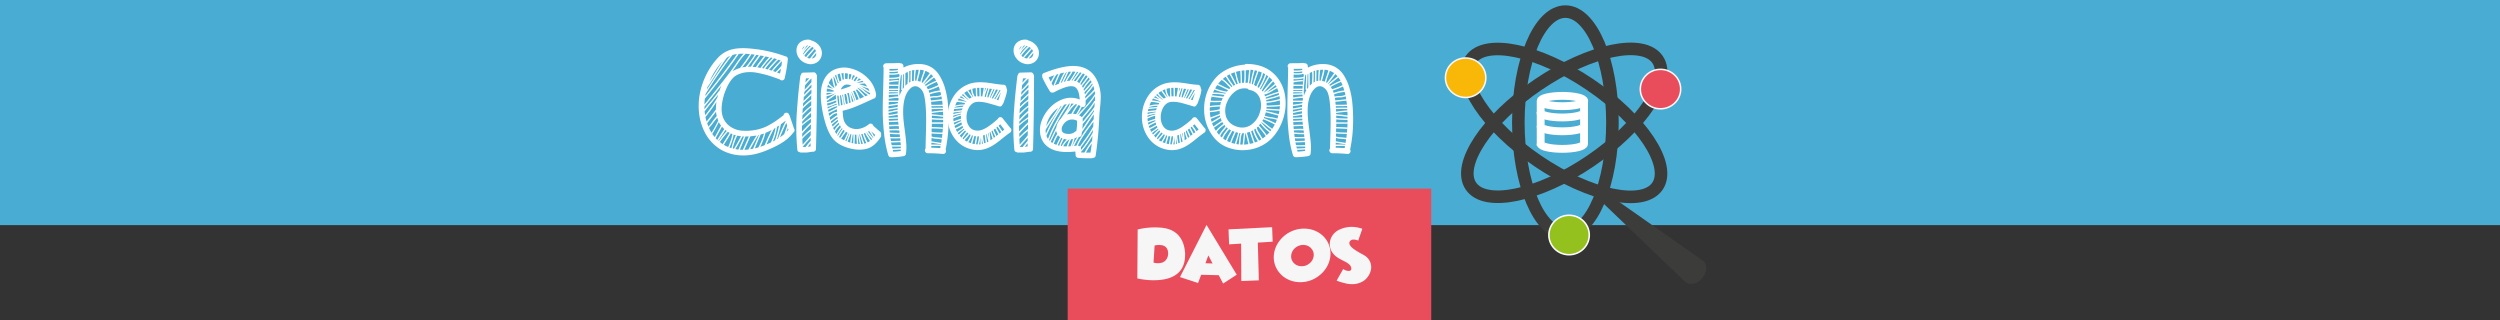 <svg xmlns="http://www.w3.org/2000/svg" viewBox="0 0 1593.97 204.2"><rect x="0" y="0" width="1593.97" height="204.2" fill="#333333" stroke="none"/><defs><style>.cls-1{fill:#48acd3;}.cls-2,.cls-5{fill:#e94d5c;}.cls-3{fill:#fff;}.cls-4,.cls-8{fill:none;}.cls-4{stroke:#3c3c3b;stroke-width:8px;}.cls-4,.cls-5,.cls-6,.cls-7,.cls-8{stroke-miterlimit:10;}.cls-5,.cls-6{stroke:#f6f6f6;}.cls-6{fill:#f9b807;}.cls-7{fill:#95c11f;}.cls-7,.cls-8{stroke:#fff;}.cls-8{stroke-width:5px;}.cls-9{fill:#3c3c3b;}.cls-10{fill:#f6f6f6;}</style></defs><title>CienciaConDatos_2</title><g id="Layer_2" data-name="Layer 2"><g id="Analizador_de_datos" data-name="Analizador de datos"><rect class="cls-1" width="1593.97" height="143.53"/><rect class="cls-2" x="680.74" y="120.25" width="231.8" height="83.95"/></g><g id="Analizador_texto" data-name="Analizador texto"><path class="cls-3" d="M506.21,84.06a28,28,0,0,1-6.53,6.26A54,54,0,0,1,490.82,95q-9.45,4.32-17.42,4.1a28,28,0,0,1-13.77-3.69,27.42,27.42,0,0,1-9.49-9.59,35.35,35.35,0,0,1-4.37-13.27,41.22,41.22,0,0,1,1-15.3,47.31,47.31,0,0,1,6.66-15,45.44,45.44,0,0,1,4.86-6A18.27,18.27,0,0,1,464,32.4Q469.58,30,479,31a86.31,86.31,0,0,1,21.15,4.68l.36.18h.18a1.91,1.91,0,0,1,1.21.63,1.64,1.64,0,0,1,.41,1.35A87.31,87.31,0,0,1,500.27,50,1.37,1.37,0,0,1,499.5,51a1.88,1.88,0,0,1-1.39.18,1.42,1.42,0,0,1-.9-.54q-4.41-1.62-7.2-2.47t-6.84-1.67a23.82,23.82,0,0,0-7.47-.4,16.66,16.66,0,0,0-6.3,2Q465,50.67,461.75,60q-2.25,7.47-1.44,12.2a12.48,12.48,0,0,0,4.14,7.6A14.9,14.9,0,0,0,473,83.3,32.48,32.48,0,0,0,485.06,82a25,25,0,0,0,5.26-2.25c1.83-1,3.34-1.95,4.55-2.79l4.77-3.51A1.55,1.55,0,0,1,500.72,72a1.52,1.52,0,0,1,1.39,0,1.82,1.82,0,0,1,.95.94l.09.27a1.37,1.37,0,0,1,.36.72q.81,2.16,2.7,7.92a.26.26,0,0,0,.09.18A1.59,1.59,0,0,1,506.21,84.06ZM449.15,66.6q14-17.37,17.82-22.68l2.16-3.06q1.35-2.07,2.56-3.69a35.83,35.83,0,0,1,2.39-2.88,17,17,0,0,0-3.06.09q-6.48,9.72-21.6,28.53A26.08,26.08,0,0,0,449.15,66.6Zm0,3.06c.72-1,1.85-2.37,3.42-4.23a77.05,77.05,0,0,0,5.67-7.2.35.35,0,0,1,.36-.18,37.35,37.35,0,0,1,1.44-3.6L449.15,68Zm.09,1.44.36,2.34a86.79,86.79,0,0,0,7.74-11.16l.54-1.89q-1.26,1.62-4.68,5.67Q450.5,69.3,449.24,71.1Zm.45-9.9q13.77-17.28,20.16-26.73a12.69,12.69,0,0,0-2.79.63q-3.33,4-9.9,13.5-4.41,6.57-7.29,11.34Zm.81,16.29q2.07-2.52,5.94-7.65A34.38,34.38,0,0,1,456.8,65a114.69,114.69,0,0,1-6.93,9.54.08.08,0,0,1-.09.09A25.25,25.25,0,0,0,450.5,77.49ZM451,55.62q-.18.81-.36,1.53l5.85-9q5.49-8.1,9-12.51a10.15,10.15,0,0,0-2.07,1.17q-2.43,3.15-6.57,9.81T451,55.62Zm-.09,22.95q.36,1.08.81,2.16A40.61,40.61,0,0,0,454.55,77Q456.08,75,457,74a13.54,13.54,0,0,1-.45-2.79Zm2.79,6a73.81,73.81,0,0,0,4.23-7.74q-.36-.9-.63-1.8l-2,2.52a33.37,33.37,0,0,1-3.24,4A14.51,14.51,0,0,0,453.29,84ZM452.3,52.11l3.78-6c1.8-2.94,3.29-5.28,4.5-7a40.1,40.1,0,0,0-4.05,5.22A47.19,47.19,0,0,0,452.3,52.11Zm3.42,35.28q3.24-5.94,4-7.29a17.85,17.85,0,0,1-1.44-2.25,71.46,71.46,0,0,1-4.14,7.56A17.29,17.29,0,0,0,455.72,87.39Zm1.62,1.8q.81-1.44,2.43-3.87l2-3q-.72-.72-1.44-1.53l-4,7.29Q456.89,88.74,457.34,89.19Zm.72.63.18.18a62.51,62.51,0,0,1,5.13-6.48,8.19,8.19,0,0,1-.9-.63q-.54.9-1.89,3Q458.87,88.38,458.06,89.82Zm2.7,2.07a.26.26,0,0,1,.09-.18L463,88.29c.95-1.56,1.68-2.76,2.16-3.6a10.06,10.06,0,0,1-1.08-.63A62.51,62.51,0,0,0,459,90.54Q459.86,91.26,460.76,91.89Zm3.51,1.8A39.07,39.07,0,0,0,467,85.5a5,5,0,0,1-1-.45c-.48.9-1.23,2.15-2.25,3.74s-1.74,2.74-2.16,3.46l-.09.09A17.05,17.05,0,0,0,464.27,93.69Zm2.07.81a42.36,42.36,0,0,1,2.79-8.28l-1.35-.36a33.11,33.11,0,0,1-2.7,8.19A10.57,10.57,0,0,1,466.34,94.5Zm8.91-60.21a.92.92,0,0,1-.09.27,21.91,21.91,0,0,0-2.57,2.88q-1.21,1.62-2.7,3.83c-1,1.47-1.72,2.53-2.2,3.19l-.72,1a5.88,5.88,0,0,1,.63-.36,18.19,18.19,0,0,1,4.14-1.71,81.22,81.22,0,0,0,6.39-8.91Zm-8.1,60.39.81.18c1.26-2,2.75-4.71,4.5-8a15.8,15.8,0,0,1-2.43-.36A44,44,0,0,0,467.15,94.68Zm3.6.72q.18-.36,3.6-8.37a4.5,4.5,0,0,1-.9-.09q-2.7,5-4.59,8.1Zm2.88.09q3.6-8,3.78-8.46h-2.07c-.13.3-.63,1.5-1.53,3.6l-2.07,4.77A18.72,18.72,0,0,0,473.63,95.49Zm5.49-60.93A68.11,68.11,0,0,1,473.18,43a13.55,13.55,0,0,1,2.25-.36q1-1.08,1.89-2.25c.59-.78,1.35-1.8,2.25-3.06l1.62-2.52Q480.2,34.74,479.12,34.56Zm-4.5,60.93a17.9,17.9,0,0,0,2.52-.18q3.24-5.85,5.22-8.91-2.07.36-4,.54C478.1,87.78,476.83,90.63,474.62,95.49Zm9.18-60.3L482.18,35q-.54.72-1.62,2.34l-2,2.88c-.6.84-1.21,1.62-1.8,2.34q1-.09,2.07-.09a25.16,25.16,0,0,1,2.43-3.69Q483.26,36.09,483.8,35.19Zm-3.6,59.58q.54-1.35,2.16-5.13,1-2.16,1.53-3.6l-.36.09q-2.07,3.24-5.22,9A11.58,11.58,0,0,0,480.2,94.77Zm6.84-59-2.25-.36q-.63,1.08-2.79,4a37.37,37.37,0,0,0-2.16,3.24,12.6,12.6,0,0,1,2.07.18,41.74,41.74,0,0,1,2.79-3.87ZM483.53,94a45.16,45.16,0,0,0,3.6-8.82,8.32,8.32,0,0,1-1,.27l-1.17.36q-.63,1.62-1.8,4.23-1.44,3.42-1.89,4.59Q482.36,94.32,483.53,94Zm4.5-58-2.61,3.6c-1.21,1.5-2,2.61-2.52,3.33l2,.36a59.21,59.21,0,0,1,5.49-6.75ZM484.79,93.6q1.35-.45,2.79-1.08A100.64,100.64,0,0,1,492,82.89a31.59,31.59,0,0,1-3.87,1.8A48.35,48.35,0,0,1,484.79,93.6ZM492.53,37l-1.08-.36v.09a54,54,0,0,0-5.58,6.66,7.11,7.11,0,0,1,1.08.27,25.73,25.73,0,0,1,3-3.78Zm2.79.72-1.8-.54c-.31.36-1.26,1.44-2.88,3.24a35.91,35.91,0,0,0-2.7,3.42q.72.18,1.53.45A79.16,79.16,0,0,1,495.32,37.71Zm-3.78,53.1a36.07,36.07,0,0,0,2.88-9.27l-.9.54a91.2,91.2,0,0,0-4.77,10l.63-.27Zm4.68-52.74c-2.47,2.52-4.41,4.68-5.85,6.48L492,45a64.16,64.16,0,0,1,5.76-6.39Zm-2.07,51.39q.81-2.25,1.71-5.67l.9-3.78-1.35.9a34.83,34.83,0,0,1-2.61,9.27Zm.36-43.56A48.87,48.87,0,0,0,498.2,42a23.63,23.63,0,0,0,.36-3,61.2,61.2,0,0,0-5.67,6.3Zm.9.27,1.89.72q.36-1.62.63-3.15Zm0,42.57.63-.36q2-5.22,4.86-11.16l-.09-.18-2.88,2.16-1.17,4.86Q496,86.85,495.41,88.74ZM500,85.5c.12-.36.3-.85.54-1.48s.39-1.07.45-1.31a17.7,17.7,0,0,0,.9-2.7l-.54-1.62q-2.34,4.86-4.05,9.18A33.7,33.7,0,0,0,500,85.5Zm1.44-1.44a8.86,8.86,0,0,0,1.26-1.35l-.36-1.08c-.13.42-.27.9-.45,1.44Z"/><path class="cls-3" d="M520.43,47.25a1.79,1.79,0,0,1,.45,1.17q0,24.48-.63,46.62a1.59,1.59,0,0,1-.54,1.22,1.92,1.92,0,0,1-1.35.49h-.27c-.6.06-1.19.14-1.76.23l-1.26.18-.67.09a4,4,0,0,1-.63,0h-3.15a1.71,1.71,0,0,1-.9-.27,1.53,1.53,0,0,1-1.35-1.53c-.36-3.78-.58-7.65-.63-11.61s0-8,.31-12.15.57-7.9.9-11.29.77-7.31,1.31-11.75a1.94,1.94,0,0,1,.45-1,1.5,1.5,0,0,1,1.62-1.35l6.39-.18A1.7,1.7,0,0,1,520.43,47.25ZM517.1,25.74a9.71,9.71,0,0,1,5.49,3.69A7.54,7.54,0,0,1,523.94,35a6.94,6.94,0,0,1-3.2,4.86,7.56,7.56,0,0,1-6.43.63,9,9,0,0,1-4.77-3.33A8,8,0,0,1,507.83,32a6.57,6.57,0,0,1,2.29-5,7.87,7.87,0,0,1,6-1.67A1.57,1.57,0,0,1,517.1,25.74ZM517,78l.09-2.25a44,44,0,0,0-5.76,4.5v3.6Q512.77,82.17,517,78Zm-4-48.6a2.82,2.82,0,0,0-1.53,2.34Q512.15,30.78,513,29.43Zm4.14,41.31c0-.78.09-1.56.09-2.34a11,11,0,0,0-1.53,1.17q-.81.72-1.35,1.26l-1.44,1.44a16.66,16.66,0,0,0-1.26,1.35l-.18,2.61A57.08,57.08,0,0,1,517.1,70.74Zm0,4V72a68.43,68.43,0,0,0-5.67,5.58V79A64.79,64.79,0,0,1,517.1,74.7Zm-.18,7.65c.05-1,.09-2,.09-3.06a71.66,71.66,0,0,0-5.31,5.58.31.31,0,0,1-.27.18V87.3A45,45,0,0,1,516.92,82.35ZM512,32.58l-.45.54.09.09A4.56,4.56,0,0,1,512,32.58Zm4.86,53.73.09-2.79a37,37,0,0,0-5.4,5l.18,3.69c.36-.42,1.22-1.38,2.61-2.88A34.19,34.19,0,0,0,516.83,86.31Zm.36-19V64.44a45.22,45.22,0,0,0-5.4,4.86l-.18,3A33.87,33.87,0,0,1,517.19,67.32Zm-.36,22.5v-2L514.94,90q-2.43,2.61-3.15,3.6v.09h1.89A39.5,39.5,0,0,1,516.83,89.82Zm.09-60.39-.81-.18c-.31.36-.9,1-1.8,1.89a12.3,12.3,0,0,0-2.25,3.15H512l.27.45A33.36,33.36,0,0,1,516.92,29.43Zm.27,33.93c0-.84,0-1.71.09-2.61l-5.22,5q-.09,1.08-.09,2.16A33.41,33.41,0,0,1,517.19,63.36Zm-5-31a15.64,15.64,0,0,1,1.53-1.71q1.16-1.26,1.53-1.62h-.09a3.23,3.23,0,0,0-.81.09Q513.14,31,512.15,32.31Zm5.13,27.18V57.06q-1.28,1.17-4.86,4.86l-.18,2.43Zm0-3.69V53.91q-.54.63-1.26,1.35c-.24.3-.61.69-1.08,1.17l-1.26,1.17a6.6,6.6,0,0,0-.9,1.08l-.18,1.8C514.63,58.38,516.2,56.82,517.28,55.8Zm1.53-25.2c-.31-.24-.63-.48-1-.72a29.9,29.9,0,0,0-5,5.58,3.93,3.93,0,0,0,1.08.9,27.89,27.89,0,0,1,2.52-3Zm-1.53,21.87V50q-1.54,1.44-4,4.32L513,57.15l2.43-2.52Q516.54,53.37,517.28,52.47Zm-1.17-2.61-2.34.09-.36,2.7C514.42,51.51,515.33,50.58,516.11,49.86Zm4.14-17.1a5.37,5.37,0,0,0-.81-1.53l-2.34,2.7-2.52,2.88a3,3,0,0,0,.81.27l1,.18L518,35.19l1.8-2.25A.6.6,0,0,1,520.25,32.76Zm-3.51,58.5-1.8,2.25,1.8-.18Zm3.6-57.6-1.62,2.07q-1.08,1.35-1.26,1.53a3,3,0,0,0,2.88-2.79A2.2,2.2,0,0,0,520.34,33.66Z"/><path class="cls-3" d="M556.87,80.28q1,.81,4.32,3.78a1.61,1.61,0,0,1,.54,1.89,1.56,1.56,0,0,1-.18,1.44q-3.78,5.85-8.37,7.29-5.22,1.62-12.06-.27T530.86,88.2q-4.05-5.22-6.3-16.56t-.36-17.73q2-6.84,7.56-9.45a15.76,15.76,0,0,1,11.07-.72,22.5,22.5,0,0,1,10.35,6,18.38,18.38,0,0,1,5.4,10.44,1.73,1.73,0,0,1-.18,1.08,1.56,1.56,0,0,1-1.08,1.53q-1.08.45-5.8,2.61t-7.88,3.33a48.63,48.63,0,0,1-6.39,1.89q0,.27.09,1.17t.09,1.26a9.55,9.55,0,0,0,.09,1.08q.09.72.18,1.17l.18.9a11.33,11.33,0,0,0,.36,1.08,6.3,6.3,0,0,0,.45.9,7.79,7.79,0,0,0,4.23,3.56,9.7,9.7,0,0,0,5.63.22,13.49,13.49,0,0,0,5.35-2.7,1.69,1.69,0,0,1,1.35-.45,1.75,1.75,0,0,1,1.17.63A1.57,1.57,0,0,1,556.87,80.28ZM531,59.31a8,8,0,0,1-1.71,0H527v1.17A41,41,0,0,0,531,59.31Zm1.62.27v-.09A25.22,25.22,0,0,1,527,61.38q0,.9.09,1.89Q530.95,60.75,532.57,59.58ZM532,58.14v-.09a14.4,14.4,0,0,0-4.77-1.53l-.18,1.89h2.16A7.4,7.4,0,0,0,532,58.14Zm.9,2.25q-1.53,1.17-5.76,4a3,3,0,0,0,.09.72,36,36,0,0,0,5.58-1.89h.27a21.83,21.83,0,0,1-.18-2.7Zm.36,4.86a8.31,8.31,0,0,1-.09-1.17A40.93,40.93,0,0,1,527.35,66l.18,1.26a14.64,14.64,0,0,0,2.43-.72l1.62-.63a8.08,8.08,0,0,1,1.62-.63Zm-1.89-8.46A33.92,33.92,0,0,1,528,53.91L527.62,55q-.09.27-.18.63A14.77,14.77,0,0,1,531.4,56.79Zm2.16,10-.09-.63h-.09l-1.53.54-1.53.63a14.25,14.25,0,0,1-2.7.81l.18,1.08A21.72,21.72,0,0,1,533.56,66.78Zm.18.9A23.47,23.47,0,0,0,528,70.11l.18.9v.27a51.91,51.91,0,0,0,5.67-3Zm-1.62-11.52a32,32,0,0,1-1.62-6.48A12.27,12.27,0,0,0,528.34,53l1.17,1.08c.54.54,1,1,1.4,1.31A4.78,4.78,0,0,0,532.12,56.16Zm1.44,13.41q-.54.36-5.22,2.61.18.81.45,1.71l.09-.09,1.44-1.17a6.35,6.35,0,0,1,3.33-1.35,10.7,10.7,0,0,0-.09-1.62Zm.09,2.61a5.43,5.43,0,0,0-2.79,1.17l-1.44,1.17-.45.27q.27.9.45,1.71,2.88-2.16,4.41-3.15a6.17,6.17,0,0,1-.09-1.17Zm.45,3.33-.18-1.08a48.58,48.58,0,0,0-4.14,3l.36,1.17a18.85,18.85,0,0,1,1.53-1.26A14.51,14.51,0,0,1,534.1,75.51Zm.36,1.8-.18-.9q-.81.54-2.07,1.53l-1.8,1.53.45,1.17,1.26-1.17Zm.72,1.8a2,2,0,0,1-.36-.81,16.2,16.2,0,0,0-2.07,1.8l-1.53,1.44.72,1.44A16.92,16.92,0,0,1,535.18,79.11ZM533.65,54c-.12-.24-.4-1-.85-2.34a16,16,0,0,0-1.22-2.88l-.18.18a29,29,0,0,0,1.44,6.48Q533.2,54.72,533.65,54Zm.63-.81a3,3,0,0,1,.72-.81.43.43,0,0,1-.63-.27,30.85,30.85,0,0,1-1.17-4.32,6.3,6.3,0,0,0-.9.45Q532.66,48.87,534.28,53.19Zm1.26,26.73a18.47,18.47,0,0,0-3.15,4,11.48,11.48,0,0,0,.9,1.53A25.22,25.22,0,0,1,536.17,81q-.27-.45-.54-1Zm-1-12.78.09.45a2.27,2.27,0,0,1,.54-.27h.18q-.18-1-.36-2.79-.18-2.52-.36-3.51a3.35,3.35,0,0,1-.81-.09,48.42,48.42,0,0,0,.72,6v.18Zm2.61,15a3,3,0,0,0-.36-.45,29.83,29.83,0,0,0-2.88,4.5,3,3,0,0,0,.36.45A25.93,25.93,0,0,1,537.16,82.17Zm-.72-30.87q-.18-.81-.54-2.7-.27-1.08-.36-1.62a11.39,11.39,0,0,0-1.53.45,21.11,21.11,0,0,0,1.26,4.32.6.6,0,0,1-.09.54A7.07,7.07,0,0,1,536.44,51.3Zm2.16,32.22a7.81,7.81,0,0,1-.81-.72A29.42,29.42,0,0,0,535,87.3l.63.63Zm-2.43-22.77a2.64,2.64,0,0,1-.63.09q.18,1.08.36,3.6.18,1.71.36,2.7l.9-.18A44.75,44.75,0,0,0,536.17,60.75Zm-.09-3.69a48.43,48.43,0,0,0,6.75-2.34,4.8,4.8,0,0,0-4.14-.54A5.41,5.41,0,0,0,536.08,57.06Zm4.32,27.63a5.56,5.56,0,0,1-1-.63l-3.06,4.32,1.8,1.08a25.94,25.94,0,0,0,1.35-2.74C540,85.49,540.34,84.81,540.4,84.69Zm-2.34-34.11a31.36,31.36,0,0,1-.18-3.87,11.6,11.6,0,0,0-1.44.09q.09.54.36,1.62.36,1.71.45,2.52l.09-.09A3.52,3.52,0,0,0,538.06,50.58Zm-.54,9.81-.54.18a36.77,36.77,0,0,1,1.08,6.12l.54-.09A31.44,31.44,0,0,1,537.52,60.39Zm1.8-.54-.9.27a35.87,35.87,0,0,0,1,6.21l1.17-.36a15.25,15.25,0,0,1-.36-2q-.18-1.35-.36-2.34A7.9,7.9,0,0,0,539.32,59.85Zm1.08-9.54q0-.45.09-1.35.09-1.35.09-2.07l-1.8-.18q0,2.43.09,3.69A12.35,12.35,0,0,1,540.4,50.31Zm1.08,34.83-.27-.09a11.77,11.77,0,0,1-.63,1.44l-.9,1.8L539,89.82l.63.27Q540,89,541.48,85.14Zm-.27-25.92-1.08.36a12.61,12.61,0,0,1,.59,1.89c.15.66.28,1.46.4,2.39s.21,1.54.27,1.84l1.08-.36q-.36-1.26-.81-3.78Q541.39,59.94,541.21,59.22Zm1.62,26.37a3.49,3.49,0,0,1-.45-.18q-1.62,4.05-1.89,5,.72.27,1.62.54l.27-2.52Q542.65,86.58,542.83,85.59Zm-.72-35q.18-.81.81-3.06a4.77,4.77,0,0,0-1-.27,1.48,1.48,0,0,0-.45-.09q-.09.63-.18,1.89V50.4Zm0,8.64q.18.72.45,2.16.54,2.88.72,3.6l.9-.36-.9-2.43Zm.72-.63c.24.72.65,1.8,1.22,3.24s.88,2.28.94,2.52l.27-.18A48.82,48.82,0,0,0,543,58.5Zm1.26,27.18h-.36q-.18,1-.45,2.79a24.79,24.79,0,0,1-.36,2.61,7.11,7.11,0,0,1,1.08.27Q544.18,86.76,544.09,85.77ZM543.46,51a13.07,13.07,0,0,1,1.71-2.61q-.72-.27-1.35-.54-.63,2.07-.81,3A3.49,3.49,0,0,0,543.46,51Zm1.35,6.75-.9.36q.54,1.08,2.16,5.76l1.35-.63L547,62.1q-.63-1.44-.9-2A10.24,10.24,0,0,0,544.81,57.78Zm.36-5.85q1.44-2.25,1.62-2.61a3.52,3.52,0,0,0-.81-.45,16.13,16.13,0,0,0-1.71,2.52ZM545,85.86q.09,1-.18,5.67a7.06,7.06,0,0,0,1.53.18q-.09-.81-.18-2.16-.09-2.7-.18-3.69Zm.63-28.44A18.87,18.87,0,0,1,547,59.76q.18.54.81,2a9.81,9.81,0,0,0,.45,1.17l2.61-1.17q-3.51-3.87-4.5-4.77a1.42,1.42,0,0,1-.54.36Zm.72-4.59q.63-.09,1.89-.18a16.24,16.24,0,0,1,2.43-.27l-.9-.9q-1.08.45-3.51,1.26Zm0-1.08q1.71-.54,2.61-.9a11.15,11.15,0,0,0-1.35-1Q547.24,50.49,546.34,51.75Zm.54,3.15-.27-.09.09.09Zm0,1a.37.37,0,0,1-.09.27q.9.9,5,5.22l1.53-.72a34.92,34.92,0,0,1-2.88-2.16A20.56,20.56,0,0,0,546.88,55.89Zm.09,30h-.09q.09.9.18,3.69.09,1.44.18,2.25h1Q547.6,89.19,547,85.86Zm.54-30.6A22.6,22.6,0,0,1,551,57.78a27.45,27.45,0,0,0,3.24,2.43l.63-.27-.18-.54L550.66,57A26,26,0,0,0,547.51,55.26Zm.27-1.71q2.61.9,5.13,1.62a14.66,14.66,0,0,0-1.53-2l-3,.27Zm.45,32.13a.8.8,0,0,0-.36.09q.63,3.42,1.26,6a6.06,6.06,0,0,1,1-.09l-1-3Q548.5,86.85,548.23,85.68ZM549,54.9q.81.54,2.16,1.26,2.52,1.62,3.24,2-.36-.9-.81-1.8Q551.29,55.71,549,54.9Zm1,30.42-.9.18.9,3q.9,2.52,1.08,3.06a7.11,7.11,0,0,0,1.08-.27.26.26,0,0,0,.18-.09A37,37,0,0,1,549.94,85.32Zm1.62-.54a6.38,6.38,0,0,0-.81.27,38.71,38.71,0,0,0,2.43,5.76,9.46,9.46,0,0,0,1.44-.9q-.27-.36-1.62-2.52A17.22,17.22,0,0,1,551.56,84.78Zm1-.45-.18.09a20.65,20.65,0,0,0,1.44,2.52q1.35,2.16,1.53,2.43a3.13,3.13,0,0,1,.63-.63A55.8,55.8,0,0,1,552.55,84.33Zm1.53-.81-.72.36q.81,1.17,3.24,4.14l.18-.18A41.62,41.62,0,0,0,554.08,83.52Zm1.17.09a30.29,30.29,0,0,1,2.07,3.51L558,86Q556.15,84.33,555.25,83.61Z"/><path class="cls-3" d="M565,40.32q6.12,0,7.83-.18a1.41,1.41,0,0,1,1,.18h.27a2,2,0,0,1,1.31.5A1.52,1.52,0,0,1,576,42l.09,1.08a19.81,19.81,0,0,1,9.9-2.25,15,15,0,0,1,7.65,1.94A15.5,15.5,0,0,1,599,48.15a31.84,31.84,0,0,1,3.33,7.34,52.72,52.72,0,0,1,1.84,8.59,106.77,106.77,0,0,1,.54,17.28,87.3,87.3,0,0,1-1.8,14,1.63,1.63,0,0,1,.27,1.17,1.85,1.85,0,0,1-.67,1.22,1.64,1.64,0,0,1-1.31.4q-4.86-.45-9.72-.45a1.85,1.85,0,0,1-1.8-1.8,1.58,1.58,0,0,1,.45-1.17q0-2,.18-8.1t.18-9.72q0-12.06-1.53-16.92a7.27,7.27,0,0,0-3.78-4.68q-2.61-1.08-5,1.35Q575,61.92,576,75.42q.18,2.52.81,7.11t.95,8.24a32.66,32.66,0,0,1,0,6.16,1,1,0,0,1-.09.45,2,2,0,0,1-.31,1.4,1.88,1.88,0,0,1-1.13.76,47.23,47.23,0,0,1-8.1.72,1.73,1.73,0,0,1-1.21-.45,1.77,1.77,0,0,1-.59-1.08l-.18-.54a75.58,75.58,0,0,1-2.56-13.81q-.76-7.69-.77-13.14t.27-14.45q.27-9,.27-13a1.7,1.7,0,0,1,.09-.54,1.68,1.68,0,0,1-.36-1.08,1.85,1.85,0,0,1,1.8-1.8Zm7.29,27.81q.09-.72.18-1.35-1.26.27-3.42.54l-2.52.36v1.44q1-.18,2.7-.45Zm0,1.89V69l-3,.54q-1.8.27-2.79.45V71.1q.9-.09,2.61-.45A20.35,20.35,0,0,1,572.26,70Zm0,2.34V70.92l-3,.54q-1.8.45-2.79.63a6.56,6.56,0,0,1,.09,1.08,17,17,0,0,0,2.7-.27Zm.54-9.9a15.27,15.27,0,0,0-3.15.18,9.88,9.88,0,0,0-1.48.18,10,10,0,0,1-1.58.18v1.17q4.41-.09,6.12,0l.18-.9A4.17,4.17,0,0,0,572.8,62.46Zm-.27,3.33a3,3,0,0,1,.09-.72q-1.71-.09-6,0v1.71l2.34-.36A23.84,23.84,0,0,0,572.53,65.79Zm-.09,9a13.89,13.89,0,0,1-.09-1.53,8.83,8.83,0,0,1-.94.14,8.09,8.09,0,0,0-1.08.18,4.4,4.4,0,0,1-1,.13,13.15,13.15,0,0,1-2.79.36V75c.66,0,1.64,0,2.93-.09S571.78,74.79,572.44,74.79Zm.09,1.89a6.06,6.06,0,0,0-.09-1c-.66,0-1.63,0-2.92.09s-2.27.09-2.93.09a6.56,6.56,0,0,1,.09,1.08c.72,0,1.73,0,3-.09S571.93,76.74,572.53,76.68Zm0-17.73q-2.79-.18-5.85-.09v.81c.72-.06,1.74-.1,3.06-.13s2.25-.08,2.79-.14Zm.18,2.52a7.13,7.13,0,0,1-.09-1.17h-.09c-.6.06-1.56.11-2.88.14s-2.31.07-3,.13V62.1a8.36,8.36,0,0,0,1.4-.18,8.41,8.41,0,0,1,1.48-.18A23,23,0,0,1,572.71,61.47Zm.18,18q-.18-1-.27-1.89-.9.09-2.88.18t-3.06.09l.18,1.8Q569.38,79.47,572.89,79.47Zm-.27-23a61.29,61.29,0,0,1,.63-6.57,19.86,19.86,0,0,1-6.3.54v1.08q1.62-.27,5.49-.54a.45.45,0,0,1,0,.9,39.75,39.75,0,0,0-5.49.63l-.09,1.35q.81.09,5.4.09a.45.45,0,0,1,0,.9q-4.59,0-5.4-.09l-.09,1.71Zm-.09,1.62v-.72h-5.76V58Q569.83,57.87,572.53,58.05Zm.63,24.12-.18-1.8q-3.51,0-6.12.18.09.81.18,1.71A58.47,58.47,0,0,1,573.16,82.17Zm.18-33.3.18-1.26a3.58,3.58,0,0,1-.54-.45,17.17,17.17,0,0,1-5.94.36q0,1-.09,2Q571.81,49.59,573.34,48.87Zm-.9-4.23v-.81q-1.89.09-5.4.09v1A22.31,22.31,0,0,0,572.44,44.64Zm0,.9a22.64,22.64,0,0,1-5.4.27v.81a15.83,15.83,0,0,0,5.49-.27,1,1,0,0,1-.09-.45v-.36Zm1.08,39.15-.18-1.53a50.91,50.91,0,0,0-6.21,0,8.9,8.9,0,0,0,.09,1.26A57.72,57.72,0,0,0,573.52,84.69Zm.27,2.61-.18-1.71a57.72,57.72,0,0,1-6.3-.27q.18,1,.27,2Q569.38,87.39,573.79,87.3Zm.27,2.43A13.89,13.89,0,0,0,574,88.2q-4.5.09-6.21,0a14.56,14.56,0,0,0,.27,1.71c.78,0,1.94,0,3.47-.09Zm.27,2.79-.18-1.89q-.45,0-2.61.09t-3.42.09q.18.81.36,1.71Q570.46,92.61,574.33,92.52Zm0,.9h-5.67l.36,1.26q4.5-.18,5.31-.27Zm0,1.89q-1,.09-5.13.27l.27,1.08a44.11,44.11,0,0,0,4.77-.45A4.58,4.58,0,0,0,574.33,95.31Zm-.9-38.07q0,2,.09,3.78a16.42,16.42,0,0,1,1.62-3.6h-.09a.4.4,0,0,1-.45-.45c0-.78.06-2.23.18-4.36a48.56,48.56,0,0,0,.09-4.91.26.26,0,0,1-.18-.09.69.69,0,0,1-.27.09,77.9,77.9,0,0,0-.9,8.82.36.36,0,0,1,.18.36A.35.35,0,0,1,573.43,57.24Zm2.34-9.72q.09,1.8-.09,5.13t-.18,4.14a12.66,12.66,0,0,1,.81-1.08V47.25l-.18.09A.52.52,0,0,1,575.77,47.52Zm3-1.71a7.62,7.62,0,0,0-1.53.81v8l.45-.45a11,11,0,0,1,.9-.81c0-.54.05-1.41.14-2.61s.13-2,.13-2.52S578.8,47,578.74,45.81Zm1.8-.72a5.13,5.13,0,0,0-.9.27,61.36,61.36,0,0,1-.09,7.29l.9-.54c0-.42,0-1,0-1.89s0-1.44,0-1.8Zm2.43-.45-1.53.18q.09,1.53,0,3.69c0,.36,0,.9,0,1.62s0,1.26,0,1.62a10.67,10.67,0,0,1,1.17-.27A47.28,47.28,0,0,1,583,44.64Zm2.79-.18a17.35,17.35,0,0,0-1.89.09,47.28,47.28,0,0,0-.45,6.84,3,3,0,0,1,.72.09q.18-1,.81-3.42A27.73,27.73,0,0,0,585.76,44.46Zm3.33.45a10.87,10.87,0,0,0-2.43-.45,28.15,28.15,0,0,1-.81,3.87q-.63,2.34-.81,3.24a16.31,16.31,0,0,1,1.62.45l.09.09A39.3,39.3,0,0,1,588,48.24Q588.82,45.9,589.09,44.91Zm3.69,1.71A13.69,13.69,0,0,0,590,45.18q-.27,1-1.17,3.33a31,31,0,0,0-1.17,4.05,4.4,4.4,0,0,1,.45.27Q589.18,51.66,592.78,46.62Zm2.16,2.07a16.29,16.29,0,0,0-1.44-1.44q-3.51,4.86-4.68,6.12l.18.18Q592.33,50.67,594.94,48.69Zm1.89,2.79a13.71,13.71,0,0,0-1.35-2.07q-2.61,2-5.85,4.77l.54.54A43,43,0,0,1,596.83,51.48Zm1.35,2.79a22,22,0,0,0-1-2.07,46.62,46.62,0,0,0-6.48,3.24,8.2,8.2,0,0,1,.81,1.44A48,48,0,0,0,598.18,54.27Zm1.08,3.42a24.89,24.89,0,0,0-.81-2.52A46.19,46.19,0,0,1,592,57.69a10.57,10.57,0,0,1,.45,1.26l.09.27A28.4,28.4,0,0,1,599.26,57.69Zm.72,2.79a17.42,17.42,0,0,0-.45-1.89,28.4,28.4,0,0,0-6.75,1.53,8.81,8.81,0,0,1,.27,1.44,16.68,16.68,0,0,1,3.33-.36,8.85,8.85,0,0,0,3.42-.63A.26.26,0,0,1,600,60.48Zm.54,2.79-.36-1.89a9.29,9.29,0,0,1-3.69.72,9.88,9.88,0,0,0-3.24.36A11.58,11.58,0,0,1,593.5,64q1.26-.09,4.59-.45Q599.53,63.36,600.52,63.27Zm.09.9-2.43.27q-3.33.36-4.59.45l.18,1.89q5.94,0,7.2-.09-.18-1.08-.27-2.16ZM600,92l-6.12-1a8.31,8.31,0,0,0-.09,1.17h3.06a12,12,0,0,1,3.06.18Zm-.27,1.17a22.7,22.7,0,0,0-2.88-.09h-3.06v1.08q2.88.09,5.67.27A6.6,6.6,0,0,0,599.71,93.15Zm1.44-24.48a6.56,6.56,0,0,1-.09-1.08q-1.44.09-7.2.09a6.06,6.06,0,0,0,.09,1l4.68-.09Q600.07,68.58,601.15,68.67Zm-.72,20.16q-.45-.09-3.42-.36a10,10,0,0,1-3.06-.54l-.09,2.16,6.21,1Zm.81-18.45a3.35,3.35,0,0,0-.09-.81q-1.08-.09-2.52-.09l-4.68.09a14.66,14.66,0,0,1,.09,1.62Q598.09,70.56,601.24,70.38Zm-.36,15q-3.06,0-6.93-.27V87a10.31,10.31,0,0,0,3.15.54q3,.27,3.51.36Q600.7,86.67,600.88,85.41Zm.45-11.79q0-1.17-.09-2.34-3.15.18-7.2.81v.72q1.17.18,3.78.36Q600.07,73.44,601.33,73.62Zm0,5.31h-7.2q0,1-.09,2.07l2.93.09c1.65.06,2.89.12,3.73.18a.4.4,0,0,1,.45.45Zm-.18,2.88a.43.43,0,0,1-.45.36q-1.35-.09-3.78-.18L594,81.9v2.34q3.87.27,6.93.27Zm.18-7.29q-1.26-.18-3.6-.45-2.52-.18-3.6-.36v1.53a66,66,0,0,0,7.2.27Zm0,3.51V76.41a66,66,0,0,1-7.2-.27V78Z"/><path class="cls-3" d="M636.88,67.77q-6.66-2-8.73-2.43-5.4-1-7.65.36a8.32,8.32,0,0,0-3.24,4,12.45,12.45,0,0,0-1,5.76,9.84,9.84,0,0,0,1.67,5.18A6,6,0,0,0,622,83.16q3.06.63,7.2-1.89a52.27,52.27,0,0,0,6.93-5.4l.09-.09a1.13,1.13,0,0,1,.45-.63,1.69,1.69,0,0,1,1.35-.45,1.75,1.75,0,0,1,1.17.63l4.86,6.12a2.29,2.29,0,0,1,.54.54,1.93,1.93,0,0,1,.23,1.35,1.82,1.82,0,0,1-.77,1.17q-1.35.9-5,3.78a55.62,55.62,0,0,1-5.31,4q-6.84,4.5-13.68,3.06a18.61,18.61,0,0,1-11.47-7.2,22.4,22.4,0,0,1-4.37-12.69,24.05,24.05,0,0,1,3.24-13.14,19.61,19.61,0,0,1,10.26-8.73q4.59-1.71,11.52-.9,1.08.09,5.58.81,3.24.45,5.13.54a1.55,1.55,0,0,1,1.22.59,2,2,0,0,1,.49,1.3v.27a2,2,0,0,1,.45,1.53,22.48,22.48,0,0,1-.54,2.61q-.36,1.35-1,3.15t-.81,2.25a1.9,1.9,0,0,1-.63.9,1.62,1.62,0,0,1-.85,1.08A1.64,1.64,0,0,1,636.88,67.77Zm-29.07,5a31.13,31.13,0,0,1,5.13-1.17,1.48,1.48,0,0,0,.09-.45l-1.26.18q-3.06.27-3.87.45A5.06,5.06,0,0,1,607.81,72.72Zm0,1.89a25.13,25.13,0,0,1,4.86-1.71h.09v-.45a39.47,39.47,0,0,0-5,1.26Zm.18,2.7a35.34,35.34,0,0,1,4.68-1.62V73.8a28.23,28.23,0,0,0-4.86,1.8A7.87,7.87,0,0,0,608,77.31Zm.36-7.83a9,9,0,0,0-.27,1.35,29.4,29.4,0,0,1,3.6-.45,9,9,0,0,0,1.62-.27l.36-1.08q-1.17.18-3,.27a3.6,3.6,0,0,1-1,.14C609.09,69.47,608.65,69.48,608.35,69.48Zm0,9.9q.81-.45,2.07-1.08,2-1,2.43-1.17a1.7,1.7,0,0,1-.09-.54,35.34,35.34,0,0,0-4.68,1.62A10.67,10.67,0,0,1,608.35,79.38Zm.27-10.8a4.58,4.58,0,0,1,1-.09,4.48,4.48,0,0,0,1-.09A20.83,20.83,0,0,0,614,68a5.88,5.88,0,0,0,.36-.63,16.11,16.11,0,0,0-5.67.9Zm.45,13a31.47,31.47,0,0,0,4.23-2.25A9.44,9.44,0,0,1,613,78l-2.25,1.08-2.16,1.17A10.57,10.57,0,0,0,609.07,81.54Zm0-14.31a18.73,18.73,0,0,1,5.76-.72,9.48,9.48,0,0,1,.54-.81,27.28,27.28,0,0,0-5.31-.81A21.1,21.1,0,0,0,609.07,67.23Zm1.17,16.83a17.23,17.23,0,0,1,2-1.44l1.89-1.44a5,5,0,0,1-.45-1,40.93,40.93,0,0,1-4.23,2.25Q609.79,83.25,610.24,84.06ZM610.6,64a36,36,0,0,1,5.4.9l.18-.18a48.56,48.56,0,0,0-4.86-1.89Q611,63.45,610.6,64Zm.72,21.78,3.51-3.33a1.13,1.13,0,0,1-.27-.45l-1.8,1.35a20.72,20.72,0,0,0-2.07,1.53A8.19,8.19,0,0,1,611.32,85.77Zm4.14-22.32-1.08-.9a17.24,17.24,0,0,0-1.71-1.26,9.82,9.82,0,0,0-.72.81Q613.84,62.73,615.46,63.45Zm-3.51,23L613,87.75q1.26-1.89,2.88-3.87l-.54-.72Zm1.35-25.83,1.62,1.17,2.34,1.8.18-.18A26.2,26.2,0,0,1,614,59.94,4.07,4.07,0,0,0,613.3,60.66Zm1,28.17a41.45,41.45,0,0,0,3.15-3.69l-.81-.63a35.19,35.19,0,0,0-2.88,3.78Zm.45-29.52a21.38,21.38,0,0,0,3.51,3.6,1.13,1.13,0,0,1,.45-.27,3.52,3.52,0,0,1,.81-.45l-.72-1q-1.62-2.25-2.16-3.15Zm1.8,31A17.34,17.34,0,0,0,618.88,86l-.72-.36A35,35,0,0,1,615,89.37Q615.73,89.82,616.54,90.27Zm.81-32.58,2.16,3,.81,1.26a.37.37,0,0,1,.27-.09,11.67,11.67,0,0,1-1.53-4.95L619,57A9.57,9.57,0,0,0,617.35,57.69ZM619,91.26q.27-.63,1.35-4.77l-.63-.18a17.34,17.34,0,0,1-2.34,4.32Q618.16,91,619,91.26Zm2.43.63.9-5a6.06,6.06,0,0,1-1-.09l-.09-.09q-1.08,4-1.35,4.86l.9.18ZM620,56.61v.09a10.08,10.08,0,0,0,1.53,4.86,3.35,3.35,0,0,1,.81-.09,23.36,23.36,0,0,1-.18-3.33,15.52,15.52,0,0,0-.09-2A21,21,0,0,0,620,56.61Zm3.24,35.46a17.58,17.58,0,0,0,.9-5.22,4.58,4.58,0,0,1-.9.09l-.9,5A4.58,4.58,0,0,0,623.2,92.07Zm-.27-36a15.52,15.52,0,0,1,.09,2,22.24,22.24,0,0,0,.18,3.33h1.26q0-3.69-.09-5.4A11.6,11.6,0,0,0,622.93,56.07ZM625.18,92q-.09-1.17-.09-3.33V86.76a22.77,22.77,0,0,1-.9,5.31A6.06,6.06,0,0,1,625.18,92Zm.09-36q.09,1.71.09,5.4a6.06,6.06,0,0,1,1,.09,17.56,17.56,0,0,1,.36-2.43q.36-1.89.45-3Q626.17,56,625.27,56ZM626,88.2v.45q0,2.07.09,3.15l.63-.18Q626.26,89.82,626,88.2Zm2.43,2.88q-.09-.9-.45-3.33-.09-1.08-.18-1.8a4,4,0,0,1-1,.36,26.81,26.81,0,0,0,.72,5A5.13,5.13,0,0,0,628.42,91.08Zm-.72-32.4.36-.81q.36-1.08.54-1.71h-.54Q628,57.15,627.7,58.68Zm1.8-2.43a17.16,17.16,0,0,1-.63,1.89,22.23,22.23,0,0,0-1.08,3.51l.81.18a17.46,17.46,0,0,1,.72-2.79l.81-2.7Zm.72,33.93q-1-3.51-1.17-4.68l-.36.09q.09.81.18,2,.36,2.25.45,3.15ZM631,56.52c-.12.36-.28.89-.49,1.58a11.74,11.74,0,0,1-.41,1.21,27.12,27.12,0,0,0-.63,2.7l.72.09q.63-1.71,2.25-5.4ZM630.49,88q-.09-1.62-.27-3.15l-.36.18Q630,86.22,630.49,88Zm2.34.54c-.12-.42-.34-1.12-.67-2.11s-.56-1.76-.68-2.3l-.36.18H631a47.93,47.93,0,0,1,.45,5.13l.27-.18Zm.63-31.68a49.23,49.23,0,0,0-2.34,5.49l.27.09q1.62-3,2.7-5.49Zm1.17,30.33-.18-.18c-.06-.18-.3-.73-.72-1.66s-.72-1.64-.9-2.12l-.63.36a20,20,0,0,0,.72,2.3c.36,1,.6,1.66.72,2ZM635,57.06a58.27,58.27,0,0,1-2.7,5.58l.72.18a49.28,49.28,0,0,0,3.24-5.58Zm1.53,28.62-2-3.69-1,.72q.27.72,1,2.25a10.27,10.27,0,0,1,.72,1.71Zm.72-28.26a57.75,57.75,0,0,1-3.33,5.67l.63.18q2.7-4.41,3.42-5.85Zm1.08,26.82q-1.08-1.8-2.34-3.51l-.72.63,2,3.78Zm-2.88-20.7,1.08.36q1.53-4.5,1.62-4.95Q637.6,60,635.44,63.54ZM639,83.61l1.35-1-2.61-3.33-1.08.9A34.35,34.35,0,0,1,639,83.61Z"/><path class="cls-3" d="M658.84,47.25a1.79,1.79,0,0,1,.45,1.17q0,24.48-.63,46.62a1.59,1.59,0,0,1-.54,1.22,1.92,1.92,0,0,1-1.35.49h-.27c-.6.06-1.18.14-1.75.23l-1.26.18-.68.09a3.92,3.92,0,0,1-.63,0H649a1.74,1.74,0,0,1-.9-.27,1.55,1.55,0,0,1-1.35-1.53q-.54-5.67-.63-11.61t.32-12.15q.4-6.21.9-11.29t1.3-11.75a2.12,2.12,0,0,1,.45-1,1.5,1.5,0,0,1,1.62-1.35l6.39-.18A1.69,1.69,0,0,1,658.84,47.25Zm-3.33-21.51A9.68,9.68,0,0,1,661,29.43,7.54,7.54,0,0,1,662.35,35a7,7,0,0,1-3.19,4.86,7.59,7.59,0,0,1-6.44.63A9,9,0,0,1,648,37.17,8,8,0,0,1,646.24,32a6.58,6.58,0,0,1,2.3-5,7.83,7.83,0,0,1,6-1.67A1.55,1.55,0,0,1,655.51,25.74ZM655.42,78l.09-2.25a44,44,0,0,0-5.76,4.5v3.6Q651.19,82.17,655.42,78Zm-4-48.6a2.84,2.84,0,0,0-1.53,2.34Q650.56,30.78,651.37,29.43Zm4.14,41.31q.09-1.17.09-2.34a11.58,11.58,0,0,0-1.53,1.17q-.81.72-1.35,1.26l-1.44,1.44q-.9.9-1.26,1.35l-.18,2.61A58.2,58.2,0,0,1,655.51,70.74Zm0,4V72a68.43,68.43,0,0,0-5.67,5.58V79A64.79,64.79,0,0,1,655.51,74.7Zm-.18,7.65q.09-1.53.09-3.06a73.68,73.68,0,0,0-5.31,5.58.29.29,0,0,1-.27.18V87.3A45.78,45.78,0,0,1,655.33,82.35Zm-5-49.77-.45.54.09.09A5.88,5.88,0,0,1,650.38,32.58Zm4.86,53.73.09-2.79a37,37,0,0,0-5.4,5l.18,3.69q.54-.63,2.61-2.88A32.51,32.51,0,0,0,655.24,86.31Zm.36-19V64.44a46.82,46.82,0,0,0-5.4,4.86l-.18,3A34.29,34.29,0,0,1,655.6,67.32Zm-.36,22.5v-2L653.35,90q-2.43,2.61-3.15,3.6v.09h1.89A41,41,0,0,1,655.24,89.82Zm.09-60.39-.81-.18q-.45.54-1.8,1.89a12.56,12.56,0,0,0-2.25,3.15h-.09a4.4,4.4,0,0,1,.27.45A33.36,33.36,0,0,1,655.33,29.43Zm.27,33.93q0-1.26.09-2.61l-5.22,5q-.09,1.08-.09,2.16A33.87,33.87,0,0,1,655.6,63.36Zm-5-31a16.77,16.77,0,0,1,1.53-1.71q1.17-1.26,1.53-1.62h-.09a3.35,3.35,0,0,0-.81.09Q651.55,31,650.56,32.31Zm5.13,27.18V57.06q-1.26,1.17-4.86,4.86l-.18,2.43Zm0-3.69V53.91q-.54.63-1.26,1.35a15.28,15.28,0,0,1-1.08,1.17l-1.26,1.17a7.15,7.15,0,0,0-.9,1.08l-.18,1.8Q654.07,57.33,655.69,55.8Zm1.53-25.2q-.45-.36-1-.72a30.25,30.25,0,0,0-5,5.58,3.93,3.93,0,0,0,1.08.9,29.13,29.13,0,0,1,2.52-3Zm-1.53,21.87V50q-1.53,1.44-4.05,4.32l-.27,2.88,2.43-2.52Q655,53.37,655.69,52.47Zm-1.17-2.61-2.34.09-.36,2.7Q653.35,50.94,654.52,49.86Zm4.14-17.1a5.37,5.37,0,0,0-.81-1.53l-2.34,2.7L653,36.81a3.21,3.21,0,0,0,.81.27l1,.18,1.62-2.07,1.8-2.25A.61.61,0,0,1,658.66,32.76Zm-3.51,58.5-1.8,2.25,1.8-.18Zm3.6-57.6-1.62,2.07q-1.08,1.35-1.26,1.53a3,3,0,0,0,2.88-2.79A1.84,1.84,0,0,0,658.75,33.66Z"/><path class="cls-3" d="M665.68,46.53q12.6-5,20.34-4.41,11.7.9,15,13.5a25.85,25.85,0,0,1,.81,5.67q0,3-.41,7c-.27,2.67-.43,4.39-.49,5.17a225,225,0,0,1-2.34,25.74,1.58,1.58,0,0,1-1.71,1.44,1.89,1.89,0,0,1-1,.27,85.24,85.24,0,0,1-8.55-.27,1.68,1.68,0,0,1-1.17-.67,1.59,1.59,0,0,1-.36-1.22q-.18-1.89-.18-2.16-13.41,1.62-19.17-4.41a12.26,12.26,0,0,1-3.24-7,16.2,16.2,0,0,1,.81-7.79,24,24,0,0,1,5.22-8.55,21.53,21.53,0,0,1,8.59-5.67,15,15,0,0,1,10.58.27q-.45-7.29-3.87-8.28Q681,54.09,672,58.86a2.41,2.41,0,0,1-.9.18,1.78,1.78,0,0,1-1.71-.81,79.65,79.65,0,0,1-4.68-8.55,1.73,1.73,0,0,1-.18-1.08A1.68,1.68,0,0,1,665.68,46.53Zm1.17,38.7A109.87,109.87,0,0,1,676.93,67.5q-.45.18-.81.36a82.68,82.68,0,0,1-4.86,7.74q-3.33,5-4.59,7.29A15.37,15.37,0,0,0,666.85,85.23Zm.18-4.77q.9-1.62,3.51-5.4,2.88-4.14,4.05-6.21a19.15,19.15,0,0,0-7.11,9.72Q667.21,79.56,667,80.46Zm1.17,8.1a73.49,73.49,0,0,1,5.22-11.2,117.27,117.27,0,0,1,6.75-11q-.81.18-1.71.45a113.62,113.62,0,0,0-11.25,19.8A7.65,7.65,0,0,0,668.2,88.56Zm4-40.59-3.6,1.35,1.35,2.79Q671.26,49.5,672.16,48Zm4.23,27.72a13.22,13.22,0,0,1,1.35-2.07l2-3a15.78,15.78,0,0,0,2.34-4.59,1.7,1.7,0,0,0-.54.09,86,86,0,0,0-7.25,11.48,74.83,74.83,0,0,0-5.44,11.74l.27.27.18.18,4.14-8.55a10.05,10.05,0,0,1,1.17-3.33A9.29,9.29,0,0,1,676.39,75.69Zm-3.06,7.65-3.42,7.11,1.08.72q.27-.54.81-1.71t.63-1.44a22.68,22.68,0,0,1,1.62-2.7,1.13,1.13,0,0,1-.27-.45A11.39,11.39,0,0,1,673.33,83.34Zm1.53-36.18-1.35.45a35.91,35.91,0,0,0-3.06,5.49l1.08,1.8Q671.89,53.82,674.86,47.16Zm1,40.32a8.86,8.86,0,0,1-1.35-1.26,21.74,21.74,0,0,0-1.26,2.25c-.06.12-.27.59-.63,1.4s-.63,1.39-.81,1.75q.81.36,1.71.72ZM676,46.89q-.27.45-1.53,3.24l-1.89,4.32q1.35-.63,2.52-1.08l.54-1.26,1.17-2.79a33.08,33.08,0,0,1,1.71-3.06Q677.29,46.53,676,46.89Zm1.44,41.4q-.45-.18-.81-.36-.18.45-2.25,4.68a8.32,8.32,0,0,1,1,.27A27,27,0,0,1,677.47,88.29Zm2.7-42.3-.36.09a18.53,18.53,0,0,0-2.07,3.6l-1.26,2.79-.18.36.72-.27a.08.08,0,0,1,.09-.09Q678.37,50,680.17,46Zm-1.8,42.57A24,24,0,0,0,676.3,93a2.64,2.64,0,0,0,.63.09,12.94,12.94,0,0,1,1.26-1.89,9.51,9.51,0,0,1,2.07-2.25A9.58,9.58,0,0,1,678.37,88.56ZM686.74,77a6.73,6.73,0,0,0-5.31-.45,7.16,7.16,0,0,0-3.69,3.24,4.31,4.31,0,0,0-.63,3.78q.63,1.62,3.6,1.8a7.33,7.33,0,0,0,3-.36,9.15,9.15,0,0,0,2.61-1.71A38.28,38.28,0,0,0,686.74,77ZM681.43,89.1a8.06,8.06,0,0,0-2.52,2.61,13.36,13.36,0,0,0-1,1.53q1.08.09,2.16.09a42.24,42.24,0,0,1,1.8-4.41h-.27A.16.16,0,0,1,681.43,89.1Zm1.44-43.38a14.66,14.66,0,0,0-1.62.09q-1.8,4-3.06,6.39a8.32,8.32,0,0,1,1-.27,23,23,0,0,1,2.16-3.78Q682.42,46.53,682.87,45.72Zm1-.09a16.8,16.8,0,0,1-1.8,3,19.18,19.18,0,0,0-1.8,3.06q.9-.18,1.8-.27.72-.9,3.6-5.67A16.4,16.4,0,0,0,683.86,45.63Zm-.81,26.91a46.22,46.22,0,0,1,3.69-5.85,5.13,5.13,0,0,0-.9-.27,17.64,17.64,0,0,0-3.6,3.87q-.54.72-1.89,2.7l-.09.09A7.45,7.45,0,0,1,683.05,72.54Zm-2.25-1.89.72-.9a17.72,17.72,0,0,1,3.15-3.6,15.5,15.5,0,0,0-1.71-.09A14.69,14.69,0,0,1,680.8,70.65Zm3.33,18-1.26.18a39.05,39.05,0,0,0-1.8,4.5,11.6,11.6,0,0,0,1.44-.09A25.12,25.12,0,0,0,684.13,88.65Zm3.42-42.75a4.58,4.58,0,0,0-.9-.09q-3.33,5.4-3.42,5.58h.45Q683.86,51.21,687.55,45.9Zm-2.43,42.39a20.85,20.85,0,0,1-1.62,4.86h.18q1.35-2.7,3.15-5.76A15.89,15.89,0,0,1,685.12,88.29Zm.9-15.48a26.72,26.72,0,0,0,2.88-5.22,12.33,12.33,0,0,0-1.26-.63,37.93,37.93,0,0,0-3.51,5.58A7.18,7.18,0,0,1,686,72.81Zm3.6-26.28a3.81,3.81,0,0,0-1.08-.36q-.36.54-1.8,2.43l-2.07,2.88.9.18a.37.37,0,0,0,.27.09Q687.55,49.23,689.62,46.53ZM687.91,87.3q-1.8,3.06-3.15,5.76l1.53-.18a42.37,42.37,0,0,1,3-5.58q1.8-2.88,4.36-6.3t3.65-5l.09-2.7V72.9L689.8,84.33l-.18,1.44A1.62,1.62,0,0,1,687.91,87.3Zm2.61-40.5q-2.16,2.79-3.78,5.31a9.46,9.46,0,0,1,1.44.9,53,53,0,0,1,3.51-5.49Q691.15,47.16,690.52,46.8Zm-3.6,26.28.18.09q.54-.63,2.25-2.52L692,68l2.11-2.56c.87-1,1.64-2,2.3-2.93s1.26-1.8,1.8-2.7a14.56,14.56,0,0,0-.27-1.71,42.39,42.39,0,0,1-3.06,3.15,18.29,18.29,0,0,0-2.7,2.88v2.07a1.47,1.47,0,0,1-.27,1.08,1.57,1.57,0,0,1-2.16.81A32.64,32.64,0,0,1,686.92,73.08ZM697,80.73q.09-1.44.18-3.06l-3.33,4.5q-2.52,3.51-4,5.9a43.11,43.11,0,0,0-2.56,4.72,3.49,3.49,0,0,1,.45.18,2,2,0,0,1,.81.36l4.14-5.76A68.63,68.63,0,0,0,697,80.73Zm-9-7.2a3.52,3.52,0,0,1,.81.45,1.41,1.41,0,0,1,.36.27,2.4,2.4,0,0,1,.63.45q.27-.27,3.6-4.32a46.32,46.32,0,0,0,4.23-5.85.44.44,0,0,1,.54-.27,24.47,24.47,0,0,0,0-3,24.38,24.38,0,0,1-1.67,2.52c-.63.84-1.36,1.74-2.2,2.7l-2,2.25L690,71.37Q688.45,73.08,688,73.53Zm5.4-24.75a6.48,6.48,0,0,0-1-.81,46.87,46.87,0,0,0-3.6,5.67l.54.54Q692.41,50.31,693.4,48.78Zm3.42,34q-1.26,2.16-3.42,5.31l-4.32,5.94a1.6,1.6,0,0,1,.18.72v.9a63.18,63.18,0,0,0,7.47-11.16A15.5,15.5,0,0,0,696.82,82.8Zm-.54,7q.18-1.53.27-3.15a58.6,58.6,0,0,1-7.29,10.26l.09.27q.9.09,2.07.09A56.33,56.33,0,0,1,696.28,89.82Zm-1.44-39.33a12.66,12.66,0,0,0-.81-1.08q-.9,1.44-4.14,5.58l.63,1.08A29.2,29.2,0,0,1,694.84,50.49Zm-4.5,28.62q-.09,1.44-.27,3.15l3.33-5L697.54,71a6.06,6.06,0,0,1,.09-1Q694.21,74.61,690.34,79.11Zm-.09-3.42q.09.9.09,2,4-4.77,7.38-9.36a24.06,24.06,0,0,0,.27-2.79A41.8,41.8,0,0,1,694.12,71Q690.61,75.15,690.25,75.69ZM696,52.29a10.06,10.06,0,0,0-.63-1.08,28.88,28.88,0,0,0-4.5,5.85,6.38,6.38,0,0,1,.27.81Q694,54.72,696,52.29Zm.45.9q-2,2.43-5,5.67a13.41,13.41,0,0,1,.27,1.35l2.25-2.79a23.55,23.55,0,0,0,2.7-3.69Zm.63,1.62A23.77,23.77,0,0,1,694.66,58a33.77,33.77,0,0,0-2.79,3.6q.09.63.18,1.17.72-.81,2.16-2.16a40.19,40.19,0,0,0,3.51-3.69.8.8,0,0,1-.09-.36Q697.36,55.62,697.09,54.81Zm-1,36.72a54,54,0,0,0-3.69,5.76h2.88Q695.74,94.59,696.1,91.53Z"/><path class="cls-3" d="M760.72,67.77q-6.66-2-8.73-2.43-5.4-1-7.65.36a8.32,8.32,0,0,0-3.24,4,12.45,12.45,0,0,0-1,5.76,9.83,9.83,0,0,0,1.66,5.18,6.07,6.07,0,0,0,4.1,2.56q3.06.63,7.2-1.89a52.27,52.27,0,0,0,6.93-5.4l.09-.09a1.13,1.13,0,0,1,.45-.63,1.69,1.69,0,0,1,1.35-.45,1.75,1.75,0,0,1,1.17.63l4.86,6.12a2.29,2.29,0,0,1,.54.54,1.92,1.92,0,0,1,.22,1.35,1.8,1.8,0,0,1-.76,1.17q-1.35.9-5,3.78a55.62,55.62,0,0,1-5.31,4q-6.84,4.5-13.68,3.06a18.63,18.63,0,0,1-11.48-7.2,22.39,22.39,0,0,1-4.36-12.69,24.05,24.05,0,0,1,3.24-13.14,19.61,19.61,0,0,1,10.26-8.73q4.59-1.71,11.52-.9,1.08.09,5.58.81,3.24.45,5.13.54a1.53,1.53,0,0,1,1.21.59,2,2,0,0,1,.5,1.3v.27a2,2,0,0,1,.45,1.53,22.48,22.48,0,0,1-.54,2.61q-.36,1.35-1,3.15t-.81,2.25a1.9,1.9,0,0,1-.63.9,1.63,1.63,0,0,1-.86,1.08A1.61,1.61,0,0,1,760.72,67.77Zm-29.07,5a31.13,31.13,0,0,1,5.13-1.17,1.48,1.48,0,0,0,.09-.45l-1.26.18q-3.06.27-3.87.45A5.06,5.06,0,0,1,731.65,72.72Zm0,1.89a25.13,25.13,0,0,1,4.86-1.71h.09v-.45a39.47,39.47,0,0,0-5,1.26Zm.18,2.7a35.34,35.34,0,0,1,4.68-1.62V73.8a28.23,28.23,0,0,0-4.86,1.8A7.87,7.87,0,0,0,731.83,77.31Zm.36-7.83a9,9,0,0,0-.27,1.35,29.4,29.4,0,0,1,3.6-.45,9,9,0,0,0,1.62-.27L737.5,69q-1.17.18-3,.27a3.7,3.7,0,0,1-1,.14C732.92,69.47,732.49,69.48,732.19,69.48Zm0,9.9q.81-.45,2.07-1.08,2-1,2.43-1.17a1.7,1.7,0,0,1-.09-.54,35.34,35.34,0,0,0-4.68,1.62A10.67,10.67,0,0,1,732.19,79.38Zm.27-10.8a4.48,4.48,0,0,1,1-.09,4.58,4.58,0,0,0,1-.09,20.83,20.83,0,0,0,3.33-.36,5.88,5.88,0,0,0,.36-.63,16.11,16.11,0,0,0-5.67.9Zm.45,13a31.47,31.47,0,0,0,4.23-2.25,9.44,9.44,0,0,1-.27-1.26l-2.25,1.08-2.16,1.17A10.57,10.57,0,0,0,732.91,81.54Zm0-14.31a18.73,18.73,0,0,1,5.76-.72,9.48,9.48,0,0,1,.54-.81,27.28,27.28,0,0,0-5.31-.81A21.1,21.1,0,0,0,732.91,67.23Zm1.17,16.83a17.23,17.23,0,0,1,2-1.44L738,81.18a5,5,0,0,1-.45-1,40.93,40.93,0,0,1-4.23,2.25Q733.63,83.25,734.08,84.06ZM734.44,64a36,36,0,0,1,5.4.9l.18-.18a48.56,48.56,0,0,0-4.86-1.89Q734.8,63.45,734.44,64Zm.72,21.78,3.51-3.33a1.13,1.13,0,0,1-.27-.45l-1.8,1.35a20.72,20.72,0,0,0-2.07,1.53A8.19,8.19,0,0,1,735.16,85.77Zm4.14-22.32-1.08-.9a17.24,17.24,0,0,0-1.71-1.26,9.82,9.82,0,0,0-.72.81Q737.68,62.73,739.3,63.45Zm-3.51,23,1.08,1.26q1.26-1.89,2.88-3.87l-.54-.72Zm1.35-25.83,1.62,1.17,2.34,1.8.18-.18a26.2,26.2,0,0,1-3.42-3.51A4.07,4.07,0,0,0,737.14,60.66Zm1,28.17a41.45,41.45,0,0,0,3.15-3.69l-.81-.63a35.19,35.19,0,0,0-2.88,3.78Zm.45-29.52a21.38,21.38,0,0,0,3.51,3.6,1.13,1.13,0,0,1,.45-.27,3.52,3.52,0,0,1,.81-.45l-.72-1Q741,59,740.47,58.05Zm1.8,31A17.34,17.34,0,0,0,742.72,86l-.72-.36a35,35,0,0,1-3.15,3.78Q739.57,89.82,740.38,90.27Zm.81-32.58,2.16,3,.81,1.26a.37.37,0,0,1,.27-.09,11.67,11.67,0,0,1-1.53-4.95l-.09.09A9.57,9.57,0,0,0,741.19,57.69Zm1.62,33.57q.27-.63,1.35-4.77l-.63-.18a17.34,17.34,0,0,1-2.34,4.32Q742,91,742.81,91.26Zm2.43.63.9-5a6.06,6.06,0,0,1-1-.09l-.09-.09q-1.08,4-1.35,4.86l.9.18ZM743.8,56.61v.09a10.08,10.08,0,0,0,1.53,4.86,3.35,3.35,0,0,1,.81-.09,23.36,23.36,0,0,1-.18-3.33,15.52,15.52,0,0,0-.09-2A21,21,0,0,0,743.8,56.61ZM747,92.07a17.58,17.58,0,0,0,.9-5.22,4.58,4.58,0,0,1-.9.09l-.9,5A4.58,4.58,0,0,0,747,92.07Zm-.27-36a15.52,15.52,0,0,1,.09,2,22.24,22.24,0,0,0,.18,3.33h1.26q0-3.69-.09-5.4A11.6,11.6,0,0,0,746.77,56.07ZM749,92q-.09-1.17-.09-3.33V86.76a22.77,22.77,0,0,1-.9,5.31A6.06,6.06,0,0,1,749,92Zm.09-36q.09,1.71.09,5.4a6.06,6.06,0,0,1,1,.09,17.56,17.56,0,0,1,.36-2.43q.36-1.89.45-3Q750,56,749.11,56Zm.72,32.22v.45q0,2.07.09,3.15l.63-.18Q750.1,89.82,749.83,88.2Zm2.43,2.88q-.09-.9-.45-3.33-.09-1.08-.18-1.8a4,4,0,0,1-1,.36,26.81,26.81,0,0,0,.72,5A5.13,5.13,0,0,0,752.26,91.08Zm-.72-32.4.36-.81q.36-1.08.54-1.71h-.54Q751.81,57.15,751.54,58.68Zm1.8-2.43a17.16,17.16,0,0,1-.63,1.89,22.23,22.23,0,0,0-1.08,3.51l.81.18a17.46,17.46,0,0,1,.72-2.79l.81-2.7Zm.72,33.93q-1-3.51-1.17-4.68l-.36.09q.09.81.18,2,.36,2.25.45,3.15Zm.81-33.66c-.12.36-.29.89-.5,1.58s-.34,1.09-.4,1.21a27.12,27.12,0,0,0-.63,2.7l.72.09q.63-1.71,2.25-5.4ZM754.33,88q-.09-1.62-.27-3.15l-.36.18Q753.88,86.22,754.33,88Zm2.34.54c-.12-.42-.35-1.12-.68-2.11s-.55-1.76-.67-2.3l-.36.18h-.09a47.93,47.93,0,0,1,.45,5.13l.27-.18Zm.63-31.68A49.23,49.23,0,0,0,755,62.37l.27.09q1.62-3,2.7-5.49Zm1.17,30.33-.18-.18c-.06-.18-.3-.73-.72-1.66s-.72-1.64-.9-2.12l-.63.36a20,20,0,0,0,.72,2.3c.36,1,.6,1.66.72,2Zm.36-30.15a58.27,58.27,0,0,1-2.7,5.58l.72.18a49.28,49.28,0,0,0,3.24-5.58Zm1.53,28.62-2-3.69-1,.72q.27.72,1,2.25a10.27,10.27,0,0,1,.72,1.71Zm.72-28.26a57.75,57.75,0,0,1-3.33,5.67l.63.18q2.7-4.41,3.42-5.85Zm1.08,26.82q-1.08-1.8-2.34-3.51l-.72.63,2,3.78Zm-2.88-20.7,1.08.36Q761.89,59.4,762,59,761.44,60,759.28,63.54Zm3.6,20.07,1.35-1-2.61-3.33-1.08.9A34.35,34.35,0,0,1,762.88,83.61Z"/><path class="cls-3" d="M793.57,41.22a1.57,1.57,0,0,1,1.17-.45q12.59,0,19.44,8.37,6,7.47,5.49,18.36a32.87,32.87,0,0,1-2.07,9.81,33.94,33.94,0,0,1-4.91,8.78,24.62,24.62,0,0,1-7.83,6.57,25.78,25.78,0,0,1-10.39,3,26.42,26.42,0,0,1-11.66-1.62,20.71,20.71,0,0,1-8.5-5.94,27.91,27.91,0,0,1-4.95-8.73,28.19,28.19,0,0,1-1.62-10.08,29.56,29.56,0,0,1,1.66-9.81,30.16,30.16,0,0,1,4.77-8.73,23.87,23.87,0,0,1,8.15-6.52A29.15,29.15,0,0,1,793.57,41.22ZM771.34,70.65a30.29,30.29,0,0,0,6.3-1q.08-.81.18-1.71a45.28,45.28,0,0,0-6.48.54v2.16Zm.09-3.06a45.63,45.63,0,0,1,6.57-.54,11.22,11.22,0,0,1,.54-2l-2.34.09a34.87,34.87,0,0,1-4.5-.09C771.58,65.91,771.48,66.75,771.43,67.59Zm.36,7.29,5.94-2.25a18.74,18.74,0,0,1-.09-2,35.5,35.5,0,0,1-6.21.9A27.58,27.58,0,0,0,771.79,74.88Zm.09-10.71a30.83,30.83,0,0,0,4.23.09c.36,0,.85,0,1.48,0l1.22,0,.27-.45a5.26,5.26,0,0,1,.54-1.26c-.79-.12-1.83-.24-3.15-.36-2-.24-3.31-.42-4-.54Q772.15,62.91,771.88,64.17Zm.63,13.5,2.61-1.53q1.8-1.08,2.88-1.8c-.06-.3-.13-.57-.18-.81L772,75.78Zm.27-16.92q.88.09,3.78.45a28.64,28.64,0,0,1,3.42.45l.72-1.08a37.26,37.26,0,0,0-7.65-.63A6.38,6.38,0,0,1,772.78,60.75Zm.9,19.89c2.75-2,4.5-3.18,5.22-3.6a10.57,10.57,0,0,1-.45-1.26l-.18-.54q-1.08.72-2.7,1.71l-2.79,1.62ZM773.41,59a34.38,34.38,0,0,1,7.83.72l.36-.54a27.17,27.17,0,0,1-7.29-2.07Zm1.89,24.39a13.3,13.3,0,0,1,2.43-2.52q.9-.81,2.34-1.89c-.24-.36-.49-.75-.72-1.17-.67.36-2.43,1.56-5.31,3.6A10.58,10.58,0,0,0,775.3,83.43Zm-.54-27a33.43,33.43,0,0,0,7.47,2,8.22,8.22,0,0,1,.81-.9c-.72-.3-1.75-.78-3.06-1.44a36.56,36.56,0,0,0-3.87-1.8A16.47,16.47,0,0,0,774.76,56.43ZM777.28,86a19.59,19.59,0,0,1,2.07-3c1.13-1.38,1.8-2.22,2-2.52a3.83,3.83,0,0,1-.63-.81q-1.55,1.08-2.43,1.8a13.64,13.64,0,0,0-2.43,2.7A21.4,21.4,0,0,0,777.28,86Zm-.63-32.49a33.06,33.06,0,0,1,3.69,1.71c1.49.72,2.64,1.23,3.42,1.53a6.76,6.76,0,0,1,.72-.63l-2.25-2.34A15.6,15.6,0,0,0,778.9,51,17.2,17.2,0,0,0,776.65,53.55Zm2.43,34.11a17.24,17.24,0,0,1,2.16-3.6l1.62-2.16a8.42,8.42,0,0,1-.81-.72l-2,2.43A11.88,11.88,0,0,0,778,86.76Zm.54-37.26a17.93,17.93,0,0,1,3.24,2.79l2.34,2.34.54-.27c-.36-.6-.94-1.41-1.71-2.43q-1.8-2.61-2.52-3.87A13.1,13.1,0,0,0,779.62,50.4Zm2,39.06a30.39,30.39,0,0,1,2.16-4.41c.48-.78.83-1.41,1.08-1.89-.43-.24-.81-.48-1.17-.72L782,84.6a14.73,14.73,0,0,0-2.16,3.69A12.69,12.69,0,0,0,781.6,89.46Zm13.95-32.85a9.6,9.6,0,0,0-7.79,1.58,15.07,15.07,0,0,0-5.35,6.88,13,13,0,0,0-.63,9.54c1.13,3.12,3.54,5.22,7.2,6.3a10.06,10.06,0,0,0,8.91-1.44,14.63,14.63,0,0,0,5.4-7.92,13.32,13.32,0,0,0-.18-9.18,8.15,8.15,0,0,0-6.39-4.95A1.94,1.94,0,0,1,795.55,56.61Zm-13.32-8.19q.71,1.26,2.52,3.87c.77,1,1.35,1.83,1.71,2.43l1.08-.54-1.71-3.24q-1.08-2.16-1.89-3.51Zm2.07,42.3a72,72,0,0,1,2.79-6.66l-1.44-.54c-.24.54-.61,1.23-1.08,2.07a23.91,23.91,0,0,0-2.16,4.23l-.09.09C783,90.21,783.63,90.48,784.3,90.72Zm.45-43.65a37.86,37.86,0,0,1,1.89,3.42l1.71,3.33.9-.36a.08.08,0,0,0-.09-.09A27.91,27.91,0,0,1,788,49.14l-.81-3.06Q785.91,46.53,784.75,47.07Zm2.61,44.55c.18-.78.5-1.89,1-3.33q.72-2.43,1-3.6l-1.26-.36H788a69.41,69.41,0,0,0-2.88,6.75A13.68,13.68,0,0,0,787.36,91.62ZM788,45.81c.23.72.51,1.77.81,3.15a30.85,30.85,0,0,0,1.26,4v.18L791,53q0-5.4-.27-7.83Q789.34,45.45,788,45.81Zm1.8,46.26q0-.27.36-3.42a15,15,0,0,1,.81-3.78,2.84,2.84,0,0,1-.72-.09l-1.08,3.78q-.74,2.52-.9,3.24A11.58,11.58,0,0,0,789.79,92.07Zm2.52.09q.08-1.26.81-7.29A7.22,7.22,0,0,1,792,85a10.81,10.81,0,0,0-.9,3.78q-.36,3.15-.36,3.33A14.66,14.66,0,0,0,792.31,92.16Zm-.72-47.07q.27,2.43.27,7.74a8.79,8.79,0,0,1,1.26-.09,22.9,22.9,0,0,0,.27-3.87v-4A18.17,18.17,0,0,0,791.59,45.09Zm4.32,46.8c-.12-.6-.4-1.71-.81-3.33s-.69-2.88-1-3.78H794V85c-.48,4.08-.76,6.48-.81,7.2a6.56,6.56,0,0,1,1.08-.09Zm.54-47.16h-.36a17.93,17.93,0,0,0-1.8.09v4a22.9,22.9,0,0,1-.27,3.87l1.44.18a29.24,29.24,0,0,0,.54-4Q796.35,45.09,796.45,44.73Zm2.79,46.44q-.81-2.07-2.43-7.11a10.8,10.8,0,0,1-1.8.54q.36,1.44,1,3.69.62,2.52.81,3.42A16.16,16.16,0,0,0,799.24,91.17Zm-.09-46.44a14.59,14.59,0,0,0-1.8-.27c-.06.42-.22,1.95-.45,4.59a29.24,29.24,0,0,1-.54,4,4.89,4.89,0,0,0,.9.27A72,72,0,0,1,799.15,44.73ZM802,90.09a23.45,23.45,0,0,1-3.24-6.93l-1.08.54q1.62,5.22,2.43,7.11A16.28,16.28,0,0,0,802,90.09Zm-.45-44.91-1.53-.36a62.42,62.42,0,0,0-1.89,8.73,4.4,4.4,0,0,0,.63.27L799.6,51c.3-1,.65-2,1.08-3.15S801.4,45.84,801.58,45.18Zm2.88,1-2-.72-1.26,3.6q-1.17,3.42-1.62,5.13l.27.09a1.88,1.88,0,0,1,.63.54L801,55c.23-.6.84-1.89,1.8-3.87A20.63,20.63,0,0,0,804.46,46.17Zm-.27,42.66c0-.12-.76-1.38-2.25-3.78A13,13,0,0,1,800.5,82a9.27,9.27,0,0,1-.9.63,24.12,24.12,0,0,0,3.24,7A10.05,10.05,0,0,0,804.19,88.83ZM807,86.76a77.58,77.58,0,0,0-4.86-6.12c-.25.24-.51.48-.81.72a8.59,8.59,0,0,0,1.44,3.24q2.16,3.6,2.25,3.69A15.32,15.32,0,0,0,807,86.76Zm-.36-39.42a5.84,5.84,0,0,0-1.35-.72,18.37,18.37,0,0,1-1.76,4.86,36.18,36.18,0,0,0-1.75,4,8.13,8.13,0,0,0,.81.54A43.17,43.17,0,0,0,806.62,47.34Zm2.79,37a22.62,22.62,0,0,1-5.76-5.58,10.19,10.19,0,0,1-1,1.17,73.07,73.07,0,0,1,5,6.21A17.3,17.3,0,0,0,809.41,84.33Zm-.81-35.64c-.36-.3-.76-.6-1.17-.9a49.73,49.73,0,0,1-4.14,8.82,3.58,3.58,0,0,0,.54.45Zm2,34.11c-.67-.48-2.76-2.16-6.3-5l-.09.27a.08.08,0,0,1,.09.09A23.7,23.7,0,0,0,810,83.7Zm.63-31.59a19.8,19.8,0,0,0-1.89-2l-4.86,8.55a5.87,5.87,0,0,1,.54.63A68.44,68.44,0,0,1,811.21,51.21Zm-.09,30.87a22.43,22.43,0,0,0,1.62-2.7,63.64,63.64,0,0,0-7.38-3.33q-.27.54-.54,1Q810.22,81.54,811.12,82.08Zm1.71-28.53a8.46,8.46,0,0,0-1.08-1.62,82.71,82.71,0,0,0-6.21,7.29q1.25-.81,3.33-2.43C811,55,812.29,53.91,812.83,53.55Zm.36,25,.9-2.16a22.94,22.94,0,0,0-4.23-.9,24.86,24.86,0,0,1-3.87-.9q-.11.27-.27.63A68.78,68.78,0,0,1,813.19,78.57Zm1.89-20.07c-.25-.78-.51-1.53-.81-2.25l-1.89,1c-1.32.84-2.11,1.32-2.34,1.44a14.63,14.63,0,0,1-4,1.62l.54,1.08A88.65,88.65,0,0,1,815.08,58.5Zm-.63,17.1.54-1.89c-4.63-1.26-7.29-1.95-8-2.07-.07.3-.15.63-.27,1l-.36,1.08a13.93,13.93,0,0,0,3.6.9A27.27,27.27,0,0,1,814.45,75.6Zm1.08-15.21a6.46,6.46,0,0,0-.27-1,66.52,66.52,0,0,0-8.37,2.88l.18.72c.72-.24,2.18-.63,4.41-1.17A23.54,23.54,0,0,0,815.53,60.39Zm-.27,12.42c.18-.72.32-1.44.45-2.16q-6.21-.45-8.46-.45a3.28,3.28,0,0,1-.09.63A72.06,72.06,0,0,1,815.26,72.81Zm.72-9.72c-.07-.6-.15-1.2-.27-1.8a23.23,23.23,0,0,1-4.05,1.35q-3.33.9-4.41,1.26c0,.3.12.57.18.81A44.11,44.11,0,0,0,816,63.09Zm-.18,6.66a13.8,13.8,0,0,0,.18-2.07,65.31,65.31,0,0,1-8.46.45,8.43,8.43,0,0,1-.09,1.17Q809.67,69.3,815.8,69.75ZM816,64a40,40,0,0,1-8.46,1.62,7.31,7.31,0,0,1,0,1.62,66.18,66.18,0,0,0,8.55-.45Q816.07,65.34,816,64Zm-8.28-5.13q.81-.36,1.89-.9.36-.27,2.34-1.44a16.69,16.69,0,0,1,2-1.08,8.13,8.13,0,0,0-.63-1.17q-.74.54-3.87,3.15C808.75,58,808.17,58.5,807.7,58.86Z"/><path class="cls-3" d="M822.82,40.32q6.1,0,7.83-.18a1.4,1.4,0,0,1,1,.18h.28a2,2,0,0,1,1.3.5,1.52,1.52,0,0,1,.58,1.21l.09,1.08a19.85,19.85,0,0,1,9.91-2.25,15,15,0,0,1,7.65,1.94,15.55,15.55,0,0,1,5.44,5.35,31.84,31.84,0,0,1,3.33,7.34,52.72,52.72,0,0,1,1.84,8.59,106.77,106.77,0,0,1,.54,17.28,86.19,86.19,0,0,1-1.8,14,1.69,1.69,0,0,1,.28,1.17,1.91,1.91,0,0,1-.68,1.22,1.64,1.64,0,0,1-1.31.4c-3.24-.3-6.47-.45-9.71-.45a1.69,1.69,0,0,1-1.26-.54,1.73,1.73,0,0,1-.54-1.26,1.58,1.58,0,0,1,.44-1.17q0-2,.19-8.1t.17-9.72q0-12.06-1.53-16.92a7.29,7.29,0,0,0-3.77-4.68c-1.75-.72-3.42-.27-5,1.35q-5.24,5.22-4.15,18.72.18,2.52.82,7.11c.41,3.12.73,5.87.94,8.24a32.74,32.74,0,0,1,.05,6.16,1,1,0,0,1-.1.45,2,2,0,0,1-.31,1.4,1.88,1.88,0,0,1-1.12.76,47.43,47.43,0,0,1-8.11.72,1.73,1.73,0,0,1-1.21-.45,1.77,1.77,0,0,1-.59-1.08l-.17-.54a74.71,74.71,0,0,1-2.57-13.81q-.76-7.69-.76-13.14T821,56.79q.29-9,.28-13a1.68,1.68,0,0,1,.08-.54,1.68,1.68,0,0,1-.36-1.08,1.77,1.77,0,0,1,.54-1.26A1.73,1.73,0,0,1,822.82,40.32Zm7.29,27.81q.07-.72.18-1.35-1.27.27-3.42.54l-2.53.36v1.44q1-.18,2.7-.45Zm0,1.89V69l-3,.54q-1.8.27-2.79.45V71.1q.9-.09,2.61-.45A20.2,20.2,0,0,1,830.11,70Zm0,2.34V70.92l-3,.54q-1.8.45-2.79.63a6.57,6.57,0,0,1,.1,1.08,16.86,16.86,0,0,0,2.69-.27Zm.54-9.9a15.2,15.2,0,0,0-3.15.18,9.83,9.83,0,0,0-1.49.18,10.07,10.07,0,0,1-1.57.18v1.17q4.39-.09,6.11,0l.19-.9A5.13,5.13,0,0,0,830.65,62.46Zm-.28,3.33a3,3,0,0,1,.09-.72c-1.14-.06-3.14-.06-6,0v1.71l2.34-.36A23.9,23.9,0,0,0,830.37,65.79Zm-.08,9a11.8,11.8,0,0,1-.09-1.53,9.43,9.43,0,0,1-1,.14,8.09,8.09,0,0,0-1.08.18,4.4,4.4,0,0,1-.94.13,13.23,13.23,0,0,1-2.79.36V75c.65,0,1.63,0,2.92-.09S829.62,74.79,830.29,74.79Zm.08,1.89a7.3,7.3,0,0,0-.08-1c-.67,0-1.64,0-2.93.09s-2.27.09-2.92.09a7.87,7.87,0,0,1,.09,1.08c.72,0,1.72,0,3-.09S829.77,76.74,830.37,76.68Zm0-17.73q-2.79-.18-5.84-.09v.81c.72-.06,1.73-.1,3.05-.13s2.25-.08,2.79-.14Zm.18,2.52a8.43,8.43,0,0,1-.09-1.17h-.09c-.6.06-1.56.11-2.87.14s-2.32.07-3,.13V62.1a8.4,8.4,0,0,0,1.39-.18,8.4,8.4,0,0,1,1.49-.18A22.75,22.75,0,0,1,830.55,61.47Zm.19,18c-.13-.66-.22-1.29-.28-1.89q-.9.09-2.88.18c-1.32.06-2.33.09-3.05.09l.17,1.8C826.38,79.53,828.4,79.47,830.74,79.47Zm-.28-23a64,64,0,0,1,.63-6.57,19.82,19.82,0,0,1-6.3.54v1.08q1.62-.27,5.5-.54a.45.45,0,0,1,0,.9,39.74,39.74,0,0,0-5.5.63l-.09,1.35c.55.06,2.34.09,5.41.09a.45.45,0,0,1,0,.9c-3.07,0-4.86,0-5.41-.09l-.08,1.71Zm-.09,1.62v-.72h-5.75V58C826.65,57.9,828.58,57.93,830.37,58.05ZM831,82.17l-.17-1.8c-2.34,0-4.39.06-6.13.18q.09.81.18,1.71A58.47,58.47,0,0,1,831,82.17Zm.19-33.3.18-1.26a3.14,3.14,0,0,1-.54-.45,17.24,17.24,0,0,1-6,.36q0,1-.09,2C828,49.56,830.16,49.35,831.19,48.87Zm-.9-4.23v-.81c-1.26.06-3.06.09-5.41.09v1A22.39,22.39,0,0,0,830.29,44.64Zm0,.9a22.76,22.76,0,0,1-5.41.27v.81a15.83,15.83,0,0,0,5.49-.27,1,1,0,0,1-.08-.45v-.36Zm1.08,39.15-.18-1.53a50.85,50.85,0,0,0-6.21,0,7.63,7.63,0,0,0,.09,1.26A57.47,57.47,0,0,0,831.37,84.69Zm.26,2.61-.18-1.71a57.39,57.39,0,0,1-6.29-.27c.11.66.2,1.32.26,2Q827.22,87.39,831.63,87.3Zm.28,2.43c0-.48,0-1-.09-1.53q-4.52.09-6.21,0a12.76,12.76,0,0,0,.26,1.71c.78,0,1.94,0,3.47-.09Zm.26,2.79L832,90.63c-.31,0-1.17,0-2.62.09s-2.58.09-3.42.09c.12.54.24,1.11.37,1.71Q828.3,92.61,832.17,92.52Zm0,.9H826.5l.37,1.26c3-.12,4.76-.21,5.3-.27Zm0,1.89q-1,.09-5.13.27l.28,1.08a44.17,44.17,0,0,0,4.76-.45A4.58,4.58,0,0,0,832.17,95.31Zm-.89-38.07c0,1.32,0,2.58.09,3.78a15.54,15.54,0,0,1,1.62-3.6h-.09a.39.39,0,0,1-.45-.45c0-.78,0-2.23.17-4.36a45.74,45.74,0,0,0,.09-4.91.22.22,0,0,1-.17-.09.78.78,0,0,1-.28.09,77.49,77.49,0,0,0-.89,8.82.37.37,0,0,1,.17.36A.35.35,0,0,1,831.28,57.24Zm2.34-9.72q.07,1.8-.09,5.13c-.13,2.22-.19,3.6-.19,4.14a11,11,0,0,1,.82-1.08V47.25l-.18.09A.56.56,0,0,1,833.62,47.52Zm3-1.71a7.62,7.62,0,0,0-1.53.81v8l.45-.45a9.62,9.62,0,0,1,.91-.81c0-.54,0-1.41.13-2.61s.13-2,.13-2.52S836.64,47,836.58,45.81Zm1.8-.72a4.79,4.79,0,0,0-.89.27,63.75,63.75,0,0,1-.09,7.29l.89-.54c0-.42,0-1,.05-1.89s0-1.44,0-1.8Zm2.44-.45-1.53.18q.08,1.53,0,3.69c0,.36,0,.9,0,1.62s0,1.26,0,1.62a9.71,9.71,0,0,1,1.17-.27A45.9,45.9,0,0,1,840.82,44.64Zm2.79-.18a17.42,17.42,0,0,0-1.9.09,47.28,47.28,0,0,0-.45,6.84,3,3,0,0,1,.73.09c.11-.66.38-1.8.8-3.42A29.89,29.89,0,0,0,843.61,44.46Zm3.33.45a11.06,11.06,0,0,0-2.44-.45,29.46,29.46,0,0,1-.8,3.87c-.43,1.56-.7,2.64-.82,3.24a16.31,16.31,0,0,1,1.62.45l.09.09a37.26,37.26,0,0,1,1.27-3.87C846.4,46.68,846.75,45.57,846.94,44.91Zm3.68,1.71a13.44,13.44,0,0,0-2.79-1.44c-.17.66-.57,1.77-1.17,3.33a29.12,29.12,0,0,0-1.16,4.05l.45.27Q847,51.66,850.62,46.62Zm2.17,2.07a17.82,17.82,0,0,0-1.45-1.44q-3.51,4.86-4.68,6.12l.18.18Q850.17,50.67,852.79,48.69Zm1.88,2.79a14.5,14.5,0,0,0-1.34-2.07q-2.62,2-5.85,4.77l.53.54A43.42,43.42,0,0,1,854.67,51.48ZM856,54.27c-.31-.72-.63-1.41-1-2.07a47.32,47.32,0,0,0-6.49,3.24,8.91,8.91,0,0,1,.82,1.44A49,49,0,0,0,856,54.27Zm1.08,3.42c-.25-.9-.52-1.74-.82-2.52a46.78,46.78,0,0,1-6.47,2.52,10.49,10.49,0,0,1,.44,1.26l.1.27A28.19,28.19,0,0,1,857.11,57.69Zm.72,2.79c-.13-.66-.28-1.29-.46-1.89a28.4,28.4,0,0,0-6.75,1.53,8.76,8.76,0,0,1,.28,1.44,16.48,16.48,0,0,1,3.33-.36,8.94,8.94,0,0,0,3.42-.63A.23.23,0,0,1,857.83,60.48Zm.54,2.79L858,61.38a9.23,9.23,0,0,1-3.68.72,9.8,9.8,0,0,0-3.24.36,13.53,13.53,0,0,1,.26,1.53c.84-.06,2.37-.21,4.6-.45Q857.37,63.36,858.37,63.27Zm.08.9-2.42.27q-3.35.36-4.59.45l.18,1.89c4,0,6.35,0,7.2-.09-.13-.72-.22-1.44-.28-2.16ZM857.83,92l-6.13-1a8.22,8.22,0,0,0-.08,1.17h3a12.17,12.17,0,0,1,3.07.18Zm-.28,1.17a22.7,22.7,0,0,0-2.88-.09h-3v1.08q2.86.09,5.67.27A6.64,6.64,0,0,0,857.55,93.15ZM859,68.67a5.63,5.63,0,0,1-.09-1.08q-1.45.09-7.21.09a6.06,6.06,0,0,0,.09,1l4.69-.09C857.43,68.58,858.28,68.61,859,68.67Zm-.72,20.16q-.46-.09-3.42-.36a10,10,0,0,1-3.07-.54l-.09,2.16,6.21,1Zm.8-18.45a4,4,0,0,0-.08-.81c-.72-.06-1.57-.09-2.52-.09l-4.69.09a14.66,14.66,0,0,1,.09,1.62Q855.93,70.56,859.08,70.38Zm-.35,15q-3.08,0-6.94-.27V87a10.33,10.33,0,0,0,3.16.54c2,.18,3.14.3,3.5.36C858.51,87.09,858.6,86.25,858.73,85.41Zm.44-11.79q0-1.17-.09-2.34-3.15.18-7.2.81v.72q1.17.18,3.78.36Q857.91,73.44,859.17,73.62Zm0,5.31H852c0,.66,0,1.35-.1,2.07l2.93.09c1.65.06,2.89.12,3.73.18a.4.4,0,0,1,.46.45ZM859,81.81a.44.44,0,0,1-.46.36c-.89-.06-2.16-.12-3.78-.18l-2.88-.09v2.34q3.87.27,6.94.27Zm.17-7.29c-.84-.12-2-.27-3.59-.45s-2.88-.24-3.6-.36v1.53a65.7,65.7,0,0,0,7.19.27Zm0,3.51V76.41a65.7,65.7,0,0,1-7.19-.27V78Z"/><ellipse class="cls-4" cx="998.07" cy="78.14" rx="30" ry="70.74"/><ellipse class="cls-4" cx="997.26" cy="78.37" rx="29.51" ry="71.89" transform="translate(373.27 860.23) rotate(-55.9)"/><ellipse class="cls-4" cx="997.36" cy="78.32" rx="71.89" ry="29.51" transform="translate(127.57 572.62) rotate(-34.1)"/><ellipse class="cls-5" cx="1058.71" cy="56.8" rx="12.88" ry="12.58"/><ellipse class="cls-6" cx="934.47" cy="49.57" rx="12.88" ry="12.58"/><ellipse class="cls-7" cx="1000.42" cy="149.83" rx="12.88" ry="12.58"/><ellipse class="cls-8" cx="996.2" cy="64.41" rx="13.89" ry="3.29"/><line class="cls-8" x1="1009.97" y1="63.56" x2="1009.97" y2="91.9"/><line class="cls-8" x1="982.31" y1="93.02" x2="982.31" y2="64.79"/><path class="cls-8" d="M1010,80.42c0,1.82-6.22,3.29-13.89,3.29s-13.89-1.47-13.89-3.29"/><path class="cls-8" d="M1009.91,71.62c0,1.81-6.22,3.28-13.88,3.28s-13.89-1.47-13.89-3.28"/><path class="cls-8" d="M1010,91.62c0,1.82-6.22,3.29-13.89,3.29s-13.89-1.47-13.89-3.29"/><path class="cls-9" d="M1085.36,177.33h0c-3.12,3.73-8,4.81-10.82,2.42l-65.07-62.33c-2.85-2.39.46,3,3.59-.76l1.08,3.7c-10-6-.56-5.14,2.29-2.75l69.43,48.64C1088.72,168.64,1088.49,173.6,1085.36,177.33Z"/><path class="cls-10" d="M755.6,162.85q-.08,7.53-4.85,11.56-3.82,3.21-10.44,4a43.52,43.52,0,0,1-10.43-.09,40.23,40.23,0,0,1-4.73-.8l.21-31.2a45.51,45.51,0,0,1,13.95-1.23q11,.53,14.73,9.2a18.38,18.38,0,0,1,1,3.17,20,20,0,0,1,.45,2.75A13.63,13.63,0,0,1,755.6,162.85Zm-10.9-.16a6.76,6.76,0,0,0-.16-3,4.63,4.63,0,0,0-1.27-2.18,5,5,0,0,0-3-1.22,11.56,11.56,0,0,0-4.11.26l-.68,10.88a9.83,9.83,0,0,0,4.16.29,5.87,5.87,0,0,0,3.09-1.29A6,6,0,0,0,744.7,162.69Z"/><path class="cls-10" d="M763.86,180.48l-11.52-3.82,16.93-33.27,19.26,31.76-8.69,5.63-2.78-5.32-11.23-.27ZM773.14,168l-2.72-5.17-1.83,5Z"/><path class="cls-10" d="M783.29,146.23l27.8-1.39.35,9.26-9.47.58.66,24.07-11.19.43-.12-23.85-7.66.47Z"/><path class="cls-10" d="M827.47,179.84a17.49,17.49,0,0,1-6.73-1.91,16,16,0,0,1-5.06-4.09,15.28,15.28,0,0,1-3-5.72,15.52,15.52,0,0,1-.33-6.72,16.91,16.91,0,0,1,2.5-6.5A19.68,19.68,0,0,1,833,145.82a17.37,17.37,0,0,1,6.74,1.91,15.84,15.84,0,0,1,5.08,4.08,15.53,15.53,0,0,1,3.28,12.44,17.41,17.41,0,0,1-2.48,6.51,19.62,19.62,0,0,1-4.73,5.11A19.11,19.11,0,0,1,827.47,179.84Zm-4.16-17.44a6,6,0,0,0,1.29,4.94,6.64,6.64,0,0,0,4.71,2.38,7.58,7.58,0,0,0,5.35-1.58,7,7,0,0,0,2.87-4.61,5.92,5.92,0,0,0-1.33-4.94,6.39,6.39,0,0,0-4.68-2.38,7.64,7.64,0,0,0-5.36,1.58A7.12,7.12,0,0,0,823.31,162.4Z"/><path class="cls-10" d="M868.61,145.87,866,153.35q-4-1.36-5.24.38c-1.06,1.49-.16,3.26,2.72,5.29a41.05,41.05,0,0,0,3.94,2.42l.49.27.43.24.84.45a11.29,11.29,0,0,1,1.23.76,8.74,8.74,0,0,1,3.58,5,9,9,0,0,1-.55,5.94,11.68,11.68,0,0,1-3.67,4.76,13.21,13.21,0,0,1-6.68,2.29,16.93,16.93,0,0,1-5.39-.53,40.09,40.09,0,0,1-5.49-1.7l4.2-7.42a6,6,0,0,0,3.79,1.23c1.12-.1,1.56-.76,1.33-2a4.15,4.15,0,0,0-1.25-2.13,13.45,13.45,0,0,0-2.88-1.88l-.89-.45-.9-.46c-.73-.37-1.34-.7-1.84-1q-4.6-2.7-5.62-6.8a9.52,9.52,0,0,1,.8-6.85,10.65,10.65,0,0,1,5-4.73,18.19,18.19,0,0,1,9.45-1.7A21.07,21.07,0,0,1,868.61,145.87Z"/></g></g></svg>